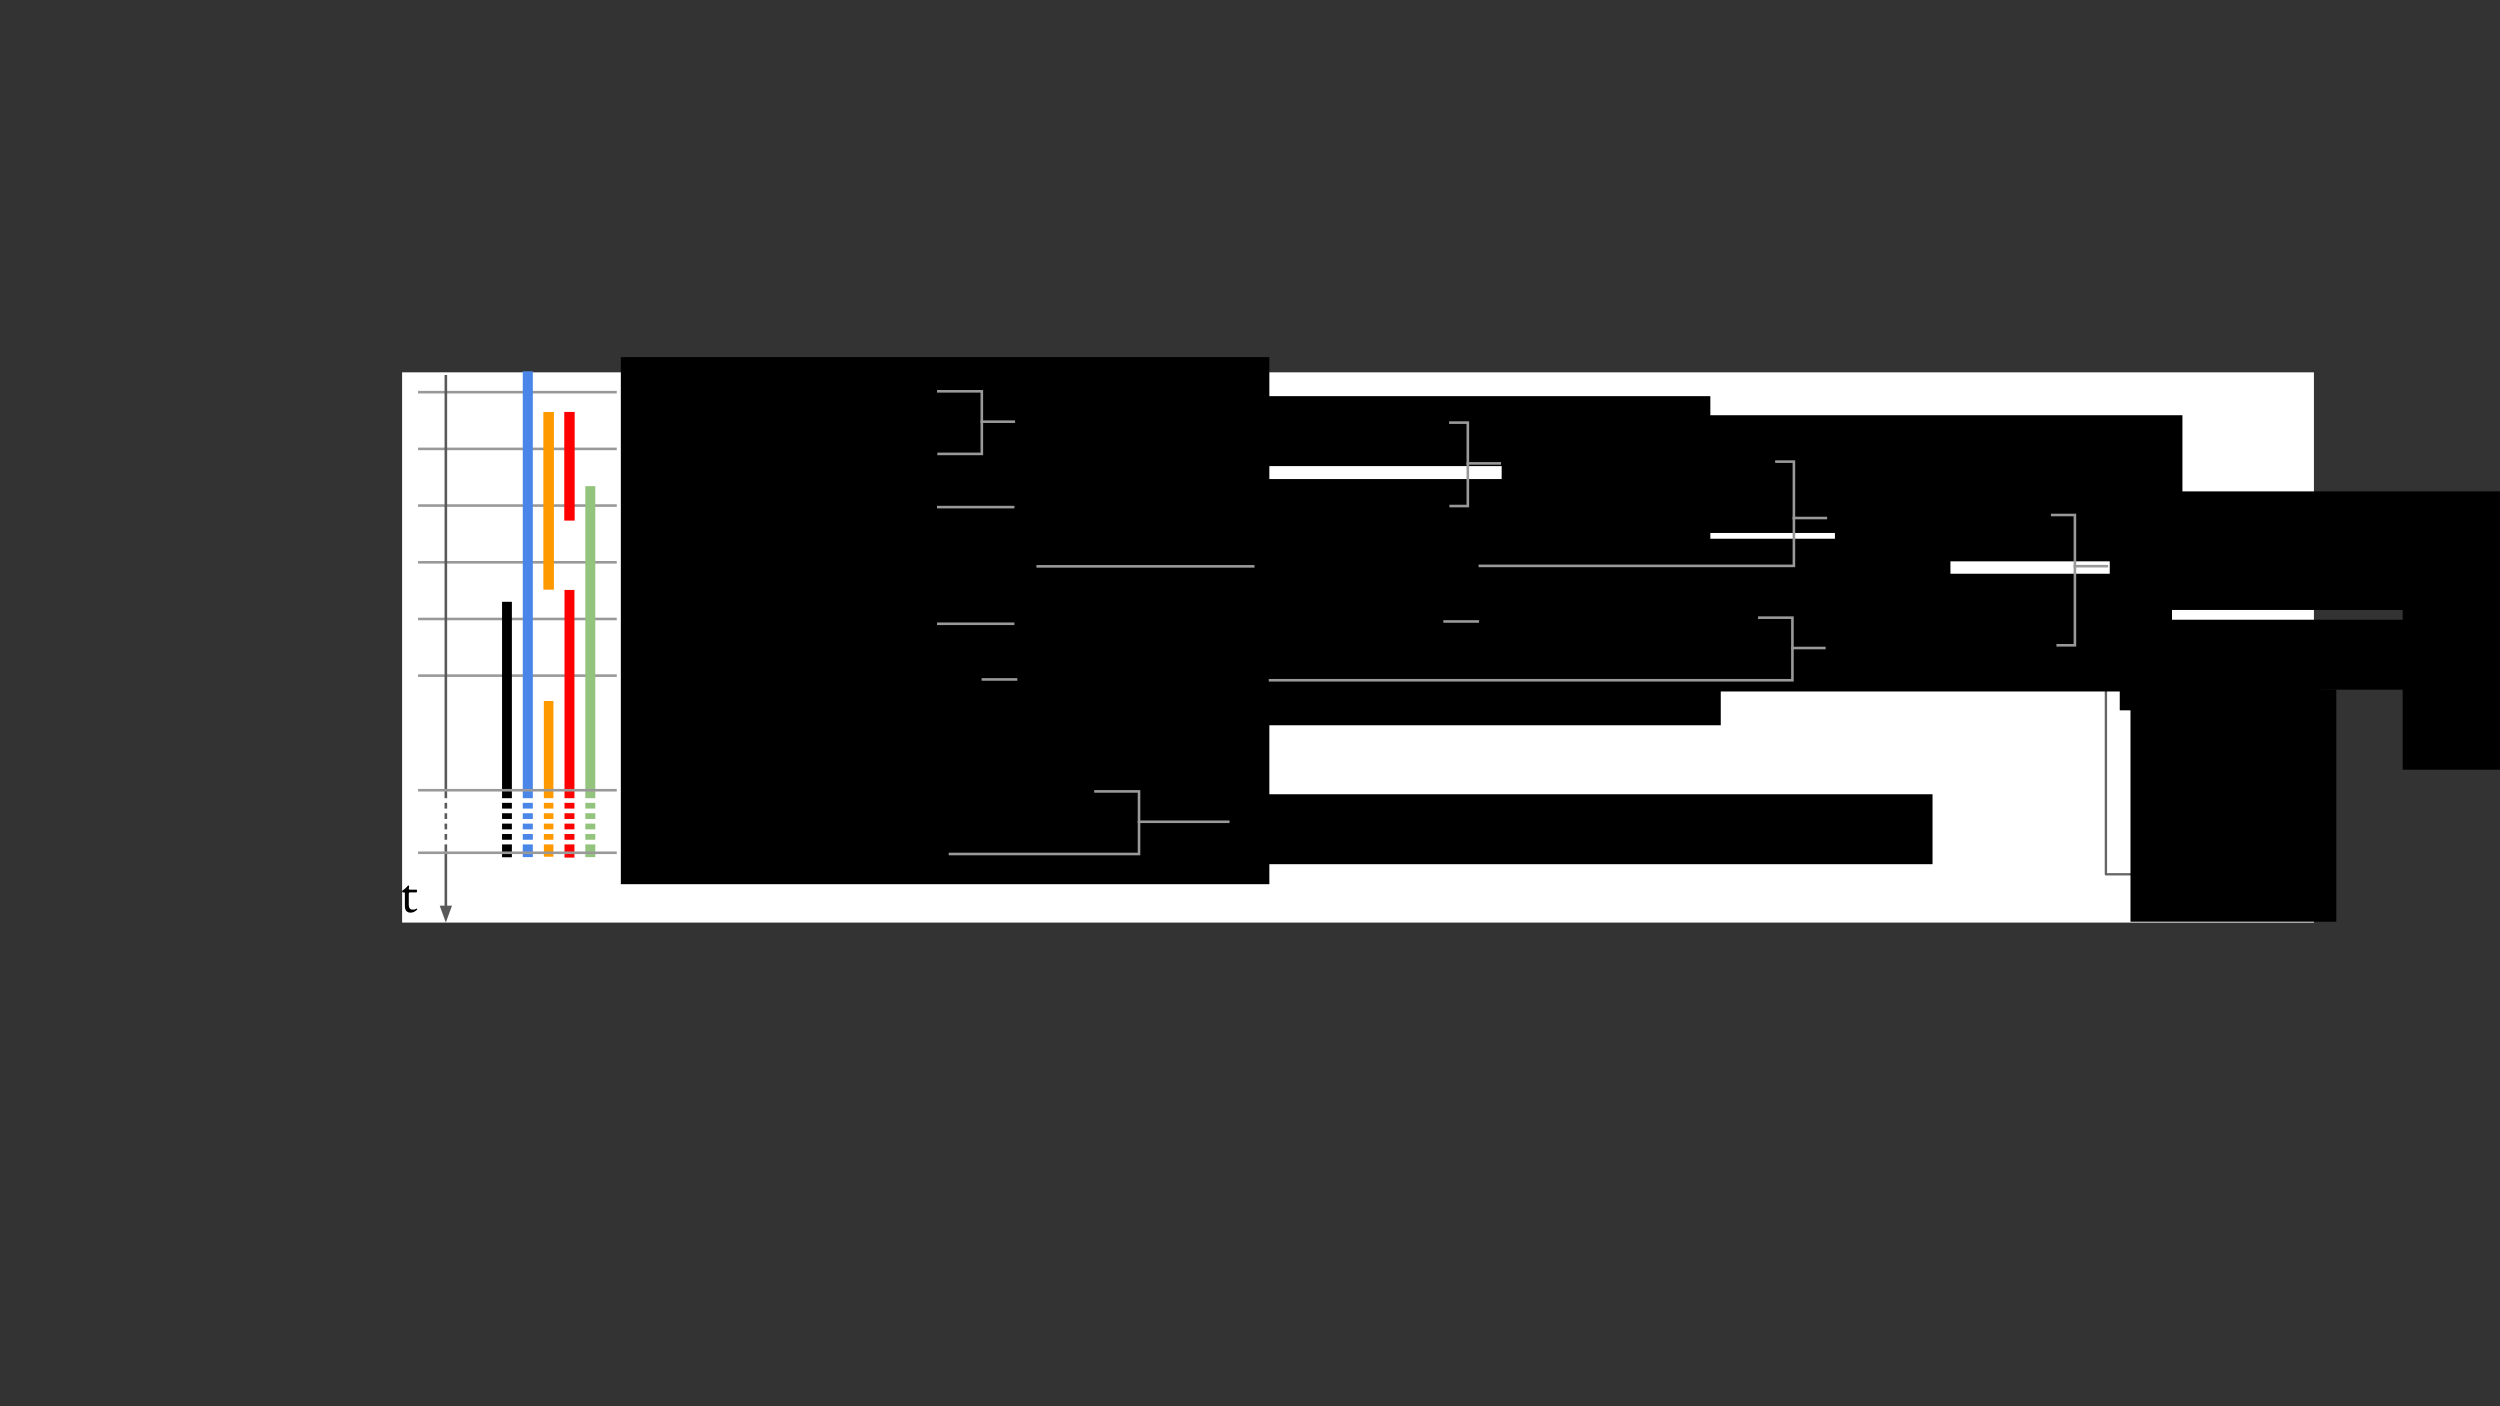<?xml version="1.0" encoding="UTF-8" standalone="no"?>
<svg
   xmlns:dc="http://purl.org/dc/elements/1.1/"
   xmlns:cc="http://creativecommons.org/ns#"
   xmlns:rdf="http://www.w3.org/1999/02/22-rdf-syntax-ns#"
   xmlns:svg="http://www.w3.org/2000/svg"
   xmlns="http://www.w3.org/2000/svg"
   xmlns:sodipodi="http://sodipodi.sourceforge.net/DTD/sodipodi-0.dtd"
   xmlns:inkscape="http://www.inkscape.org/namespaces/inkscape"
   version="1.1"
   viewBox="0.0 0.0 960.0 540.0"
   fill="none"
   stroke="none"
   stroke-linecap="square"
   stroke-miterlimit="10"
   id="svg2"
   inkscape:version="0.91 r13725"
   sodipodi:docname="prepare_meal_plan.svg"
   inkscape:export-filename="/home/gsarthou/Documents/papers/thesis/figures/chapter6/prepare_meal_plan.png"
   inkscape:export-xdpi="90"
   inkscape:export-ydpi="90">
  <rect x="0.0" y="0.0" width="960.0" height="540.0" fill="#333333" stroke="none"/>
  <defs
     id="defs215" />
  <sodipodi:namedview
     pagecolor="#ffffff"
     bordercolor="#666666"
     borderopacity="1"
     objecttolerance="10"
     gridtolerance="10"
     guidetolerance="10"
     inkscape:pageopacity="0"
     inkscape:pageshadow="2"
     inkscape:window-width="1920"
     inkscape:window-height="1026"
     id="namedview213"
     showgrid="false"
     inkscape:zoom="5.8833332"
     inkscape:cx="252.77872"
     inkscape:cy="207.30488"
     inkscape:window-x="0"
     inkscape:window-y="865"
     inkscape:window-maximized="1"
     inkscape:current-layer="g4275" />
  <clipPath
     id="g53482c86f9_0_250.0">
    <path
       d="m0 0l960.0 0l0 540.0l-960.0 0l0 -540.0z"
       clip-rule="nonzero"
       id="path5" />
  </clipPath>
  <rect
     style="color:#000000;clip-rule:nonzero;display:inline;overflow:visible;visibility:visible;opacity:1;isolation:auto;mix-blend-mode:normal;color-interpolation:sRGB;color-interpolation-filters:linearRGB;solid-color:#000000;solid-opacity:1;fill:#ffffff;fill-opacity:1;fill-rule:evenodd;stroke:none;stroke-width:1.029;stroke-linecap:butt;stroke-linejoin:miter;stroke-miterlimit:10;stroke-dasharray:2.058, 1.029;stroke-dashoffset:0;stroke-opacity:1;color-rendering:auto;image-rendering:auto;shape-rendering:auto;text-rendering:auto;enable-background:accumulate"
     id="rect4273"
     width="734.139"
     height="211.297"
     x="154.41"
     y="142.975" />
  <g
     id="g4275">
    <path
       d="m 161.036,150.603 75.307,0"
       id="path13"
       inkscape:connector-curvature="0"
       style="fill-rule:evenodd;stroke:#999999;stroke-width:1;stroke-linecap:butt;stroke-linejoin:round"
       inkscape:export-xdpi="90"
       inkscape:export-ydpi="90" />
    <path
       d="m 161.036,172.373 75.307,0"
       id="path17"
       inkscape:connector-curvature="0"
       style="fill-rule:evenodd;stroke:#999999;stroke-width:1;stroke-linecap:butt;stroke-linejoin:round"
       inkscape:export-xdpi="90"
       inkscape:export-ydpi="90" />
    <path
       d="m 161.036,194.143 75.307,0"
       id="path21"
       inkscape:connector-curvature="0"
       style="fill-rule:evenodd;stroke:#999999;stroke-width:1;stroke-linecap:butt;stroke-linejoin:round"
       inkscape:export-xdpi="90"
       inkscape:export-ydpi="90" />
    <path
       d="m 161.036,215.913 75.307,0"
       id="path25"
       inkscape:connector-curvature="0"
       style="fill-rule:evenodd;stroke:#999999;stroke-width:1;stroke-linecap:butt;stroke-linejoin:round"
       inkscape:export-xdpi="90"
       inkscape:export-ydpi="90" />
    <path
       d="m 161.036,237.683 75.307,0"
       id="path29"
       inkscape:connector-curvature="0"
       style="fill-rule:evenodd;stroke:#999999;stroke-width:1;stroke-linecap:butt;stroke-linejoin:round"
       inkscape:export-xdpi="90"
       inkscape:export-ydpi="90" />
    <path
       d="m 161.036,259.453 75.307,0"
       id="path33"
       inkscape:connector-curvature="0"
       style="fill-rule:evenodd;stroke:#999999;stroke-width:1;stroke-linecap:butt;stroke-linejoin:round"
       inkscape:export-xdpi="90"
       inkscape:export-ydpi="90" />
    <path
       d="m 218.676,160.178 0,37.732"
       id="path55"
       inkscape:export-xdpi="90"
       inkscape:export-ydpi="90"
       inkscape:connector-curvature="0"
       style="fill-rule:evenodd;stroke:#ff0000;stroke-width:4;stroke-linecap:butt;stroke-linejoin:round" />
    <path
       d="m 218.676,228.432 0,98.972"
       id="path59"
       inkscape:connector-curvature="0"
       style="fill-rule:evenodd;stroke:#ff0000;stroke-width:3.817;stroke-linecap:butt;stroke-linejoin:round"
       inkscape:export-xdpi="90"
       inkscape:export-ydpi="90" />
    <path
       d="m 210.676,160.235 0,64.171"
       id="path63"
       inkscape:connector-curvature="0"
       style="fill-rule:evenodd;stroke:#ff9900;stroke-width:4.053;stroke-linecap:butt;stroke-linejoin:round"
       inkscape:export-xdpi="90"
       inkscape:export-ydpi="90" />
    <path
       d="m 210.676,271.031 0,56.117"
       id="path67"
       inkscape:connector-curvature="0"
       style="fill-rule:evenodd;stroke:#ff9900;stroke-width:3.685;stroke-linecap:butt;stroke-linejoin:round"
       inkscape:export-xdpi="90"
       inkscape:export-ydpi="90" />
    <path
       d="m 226.676,188.6 0,138.626"
       id="path71"
       inkscape:connector-curvature="0"
       style="fill-rule:evenodd;stroke:#93c47d;stroke-width:3.837;stroke-linecap:butt;stroke-linejoin:round"
       inkscape:export-xdpi="90"
       inkscape:export-ydpi="90" />
    <path
       d="m 202.676,144.508 0,182.696"
       id="path75"
       inkscape:connector-curvature="0"
       style="fill-rule:evenodd;stroke:#4a86e8;stroke-width:3.867;stroke-linecap:butt;stroke-linejoin:round"
       inkscape:export-xdpi="90"
       inkscape:export-ydpi="90" />
    <path
       d="m 194.676,232.976 0,94.322"
       id="path79"
       inkscape:connector-curvature="0"
       style="fill-rule:evenodd;stroke:#000000;stroke-width:3.781;stroke-linecap:butt;stroke-linejoin:round"
       inkscape:export-xdpi="90"
       inkscape:export-ydpi="90" />
    <path
       d="m 171.206,144.508 0,203.764"
       id="path97"
       inkscape:export-xdpi="90"
       inkscape:export-ydpi="90"
       inkscape:connector-curvature="0"
       style="fill-rule:evenodd;stroke:#595959;stroke-width:1;stroke-linecap:butt;stroke-linejoin:round" />
    <path
       d="m 169.554,348.272 1.652,4.538 1.652,-4.538 z"
       id="path99"
       inkscape:export-xdpi="90"
       inkscape:export-ydpi="90"
       inkscape:connector-curvature="0"
       style="fill:#595959;fill-rule:evenodd;stroke:#595959;stroke-width:1;stroke-linecap:butt" />
    <path
       d="m 157.691,350.466 q -1.047,0 -1.641,-0.641 -0.578,-0.641 -0.578,-1.891 l 0,-4.953 q 0,-0.172 -0.125,-0.234 -0.125,-0.078 -0.562,-0.078 l -0.125,0 q -0.109,0 -0.188,-0.141 -0.062,-0.141 -0.062,-0.297 0,-0.047 0.062,-0.125 0.062,-0.078 0.078,-0.109 0.438,-0.297 0.781,-0.594 0.359,-0.297 0.641,-0.578 0.297,-0.297 0.484,-0.531 0.109,-0.109 0.172,-0.172 0.078,-0.078 0.188,-0.078 0.109,0 0.203,0.047 0.094,0.031 0.078,0.188 l -0.109,0.953 q -0.016,0.234 0.109,0.328 0.125,0.078 0.406,0.078 l 2.422,0 q 0.094,0 0.156,0.141 0.062,0.141 0.062,0.328 0,0.188 -0.062,0.375 -0.062,0.188 -0.156,0.188 l -2.109,0 q -0.531,0 -0.688,0.078 -0.156,0.078 -0.156,0.516 l 0,4.203 q 0,0.844 0.359,1.344 0.359,0.484 1.047,0.484 0.609,0 0.953,-0.094 0.344,-0.094 0.625,-0.297 0.031,-0.031 0.078,-0.031 0.094,0 0.125,0.094 0.031,0.094 0.031,0.203 0,0.109 -0.359,0.438 -0.344,0.312 -0.922,0.578 -0.562,0.281 -1.219,0.281 z"
       id="path123"
       inkscape:export-xdpi="90"
       inkscape:export-ydpi="90"
       inkscape:connector-curvature="0"
       style="fill:#000000;fill-rule:nonzero" />
    <path
       d="m 161.036,307.453 75.307,0"
       id="path193"
       inkscape:export-xdpi="90"
       inkscape:export-ydpi="90"
       inkscape:connector-curvature="0"
       style="fill:#000000;fill-opacity:0;fill-rule:evenodd" />
    <path
       d="m 161.036,303.453 75.307,0"
       id="path195"
       inkscape:connector-curvature="0"
       style="fill-rule:evenodd;stroke:#999999;stroke-width:1;stroke-linecap:butt;stroke-linejoin:round"
       inkscape:export-xdpi="90"
       inkscape:export-ydpi="90" />
    <path
       d="m 161.036,331.453 75.307,0"
       id="path197"
       inkscape:export-xdpi="90"
       inkscape:export-ydpi="90"
       inkscape:connector-curvature="0"
       style="fill:#000000;fill-opacity:0;fill-rule:evenodd" />
    <path
       d="m 161.036,327.453 75.307,0"
       id="path199"
       inkscape:connector-curvature="0"
       style="fill-rule:evenodd;stroke:#999999;stroke-width:1;stroke-linecap:butt;stroke-linejoin:round"
       inkscape:export-xdpi="90"
       inkscape:export-ydpi="90" />
    <rect
       style="opacity:1;fill:#ffffff;fill-opacity:1;fill-rule:nonzero;stroke:none;stroke-width:10;stroke-linecap:butt;stroke-linejoin:miter;stroke-miterlimit:4;stroke-dasharray:none;stroke-dashoffset:0;stroke-opacity:1"
       id="rect4345"
       width="61.434"
       height="1.785"
       x="169.223"
       y="306.507"
       inkscape:export-xdpi="90"
       inkscape:export-ydpi="90" />
    <rect
       style="opacity:1;fill:#ffffff;fill-opacity:1;fill-rule:nonzero;stroke:none;stroke-width:10;stroke-linecap:butt;stroke-linejoin:miter;stroke-miterlimit:4;stroke-dasharray:none;stroke-dashoffset:0;stroke-opacity:1"
       id="rect4345-3"
       width="61.434"
       height="1.785"
       x="169.223"
       y="310.497"
       inkscape:export-xdpi="90"
       inkscape:export-ydpi="90" />
    <rect
       style="opacity:1;fill:#ffffff;fill-opacity:1;fill-rule:nonzero;stroke:none;stroke-width:10;stroke-linecap:butt;stroke-linejoin:miter;stroke-miterlimit:4;stroke-dasharray:none;stroke-dashoffset:0;stroke-opacity:1"
       id="rect4345-3-6"
       width="61.434"
       height="1.785"
       x="169.223"
       y="314.486"
       inkscape:export-xdpi="90"
       inkscape:export-ydpi="90" />
    <rect
       style="opacity:1;fill:#ffffff;fill-opacity:1;fill-rule:nonzero;stroke:none;stroke-width:10;stroke-linecap:butt;stroke-linejoin:miter;stroke-miterlimit:4;stroke-dasharray:none;stroke-dashoffset:0;stroke-opacity:1"
       id="rect4345-3-7"
       width="61.434"
       height="1.785"
       x="169.223"
       y="318.475"
       inkscape:export-xdpi="90"
       inkscape:export-ydpi="90" />
    <rect
       style="opacity:1;fill:#ffffff;fill-opacity:1;fill-rule:nonzero;stroke:none;stroke-width:10;stroke-linecap:butt;stroke-linejoin:miter;stroke-miterlimit:4;stroke-dasharray:none;stroke-dashoffset:0;stroke-opacity:1"
       id="rect4345-3-5"
       width="61.434"
       height="1.785"
       x="169.223"
       y="322.465"
       inkscape:export-xdpi="90"
       inkscape:export-ydpi="90" />
    <g
       transform="translate(24.825,-34.863)"
       id="g4301">
      <path
         inkscape:export-ydpi="90"
         inkscape:export-xdpi="90"
         style="fill-rule:evenodd;stroke:#666666;stroke-width:0.909;stroke-linecap:butt;stroke-linejoin:round"
         inkscape:connector-curvature="0"
         id="path83"
         d="m 783.843,275.334 77.413,0 0,95.256 -77.413,0 z" />
      <path
         inkscape:export-ydpi="90"
         inkscape:export-xdpi="90"
         style="fill:#000000;fill-opacity:0;fill-rule:evenodd"
         inkscape:connector-curvature="0"
         id="path101"
         d="m 834.533,305.233 17.261,0" />
      <path
         inkscape:export-ydpi="90"
         inkscape:export-xdpi="90"
         style="fill-rule:evenodd;stroke:#000000;stroke-width:2.499;stroke-linecap:butt;stroke-linejoin:round"
         inkscape:connector-curvature="0"
         id="path103"
         d="m 834.533,305.233 17.261,0" />
      <path
         inkscape:export-ydpi="90"
         inkscape:export-xdpi="90"
         style="fill:#000000;fill-opacity:0;fill-rule:evenodd"
         inkscape:connector-curvature="0"
         id="path105"
         d="m 834.533,318.558 17.261,0" />
      <path
         inkscape:export-ydpi="90"
         inkscape:export-xdpi="90"
         style="fill-rule:evenodd;stroke:#4a86e8;stroke-width:2.499;stroke-linecap:butt;stroke-linejoin:round"
         inkscape:connector-curvature="0"
         id="path107"
         d="m 834.533,318.558 17.261,0" />
      <path
         inkscape:export-ydpi="90"
         inkscape:export-xdpi="90"
         style="fill:#000000;fill-opacity:0;fill-rule:evenodd"
         inkscape:connector-curvature="0"
         id="path109"
         d="m 834.533,331.884 17.261,0" />
      <path
         inkscape:export-ydpi="90"
         inkscape:export-xdpi="90"
         style="fill-rule:evenodd;stroke:#ff9900;stroke-width:2.499;stroke-linecap:butt;stroke-linejoin:round"
         inkscape:connector-curvature="0"
         id="path111"
         d="m 834.533,331.884 17.261,0" />
      <path
         inkscape:export-ydpi="90"
         inkscape:export-xdpi="90"
         style="fill:#000000;fill-opacity:0;fill-rule:evenodd"
         inkscape:connector-curvature="0"
         id="path113"
         d="m 834.533,345.21 17.261,0" />
      <path
         inkscape:export-ydpi="90"
         inkscape:export-xdpi="90"
         style="fill-rule:evenodd;stroke:#ff0000;stroke-width:2.499;stroke-linecap:butt;stroke-linejoin:round"
         inkscape:connector-curvature="0"
         id="path115"
         d="m 834.533,345.21 17.261,0" />
      <path
         inkscape:export-ydpi="90"
         inkscape:export-xdpi="90"
         style="fill:#000000;fill-opacity:0;fill-rule:evenodd"
         inkscape:connector-curvature="0"
         id="path117"
         d="m 834.533,358.536 17.261,0" />
      <path
         inkscape:export-ydpi="90"
         inkscape:export-xdpi="90"
         style="fill-rule:evenodd;stroke:#93c47d;stroke-width:2.499;stroke-linecap:butt;stroke-linejoin:round"
         inkscape:connector-curvature="0"
         id="path119"
         d="m 834.533,358.536 17.261,0" />
      <flowRoot
         inkscape:export-ydpi="90"
         inkscape:export-xdpi="90"
         transform="matrix(0.833,0,0,0.833,608.947,117.309)"
         style="font-style:normal;font-weight:normal;font-size:22.5px;line-height:125%;font-family:sans-serif;letter-spacing:0px;word-spacing:0px;fill:#000000;fill-opacity:1;stroke:none;stroke-width:1px;stroke-linecap:butt;stroke-linejoin:miter;stroke-opacity:1"
         id="flowRoot4505"
         xml:space="preserve"><flowRegion
           id="flowRegion4507"><rect
             y="190.733"
             x="216.339"
             height="37.739"
             width="92.785"
             id="rect4509" /></flowRegion><flowPara
           style="font-style:normal;font-variant:normal;font-weight:normal;font-stretch:normal;font-size:13.75px;font-family:'TeX Gyre Pagella';-inkscape-font-specification:'TeX Gyre Pagella'"
           id="flowPara4511">Bob presence</flowPara></flowRoot>      <path
         inkscape:export-ydpi="90"
         inkscape:export-xdpi="90"
         style="fill-rule:evenodd;stroke:#999999;stroke-width:0.833;stroke-linecap:butt;stroke-linejoin:round"
         inkscape:connector-curvature="0"
         id="path13-0"
         d="m 791.189,292.399 62.72,0" />
      <flowRoot
         style="fill:black;stroke:none;stroke-opacity:1;stroke-width:1px;stroke-linejoin:miter;stroke-linecap:butt;fill-opacity:1;font-family:'TeX Gyre Pagella';font-style:normal;font-weight:normal;font-size:13.75px;line-height:125%;letter-spacing:0px;word-spacing:0px;-inkscape-font-specification:'TeX Gyre Pagella';font-stretch:normal;font-variant:normal;"
         id="flowRoot4821"
         xml:space="preserve"><flowRegion
           id="flowRegion4823"><rect
             style="-inkscape-font-specification:'TeX Gyre Pagella';font-family:'TeX Gyre Pagella';font-weight:normal;font-style:normal;font-stretch:normal;font-variant:normal;font-size:13.75px;"
             y="260.737"
             x="897.79"
             height="69.688"
             width="64.589"
             id="rect4825" /></flowRegion><flowPara
           id="flowPara4827" /></flowRoot>      <flowRoot
         transform="translate(-107.908,28.526)"
         style="font-style:normal;font-weight:normal;font-size:22.5px;line-height:125%;font-family:sans-serif;letter-spacing:0px;word-spacing:0px;fill:#000000;fill-opacity:1;stroke:none;stroke-width:1px;stroke-linecap:butt;stroke-linejoin:miter;stroke-opacity:1"
         id="flowRoot4829"
         xml:space="preserve"><flowRegion
           id="flowRegion4831"><rect
             y="271.105"
             x="901.19"
             height="89.171"
             width="79.037"
             id="rect4833" /></flowRegion><flowPara
           style="font-style:normal;font-variant:normal;font-weight:normal;font-stretch:normal;font-size:13.75px;line-height:95%;font-family:'TeX Gyre Pagella';-inkscape-font-specification:'TeX Gyre Pagella'"
           id="flowPara4835">case 1</flowPara><flowPara
           id="flowPara4837"
           style="font-style:normal;font-variant:normal;font-weight:normal;font-stretch:normal;font-size:13.75px;line-height:95%;font-family:'TeX Gyre Pagella';-inkscape-font-specification:'TeX Gyre Pagella'">case 2</flowPara><flowPara
           id="flowPara4839"
           style="font-style:normal;font-variant:normal;font-weight:normal;font-stretch:normal;font-size:13.75px;line-height:95%;font-family:'TeX Gyre Pagella';-inkscape-font-specification:'TeX Gyre Pagella'">case 3</flowPara><flowPara
           id="flowPara4841"
           style="font-style:normal;font-variant:normal;font-weight:normal;font-stretch:normal;font-size:13.75px;line-height:95%;font-family:'TeX Gyre Pagella';-inkscape-font-specification:'TeX Gyre Pagella'">case 4</flowPara><flowPara
           id="flowPara4843"
           style="font-style:normal;font-variant:normal;font-weight:normal;font-stretch:normal;font-size:13.75px;line-height:95%;font-family:'TeX Gyre Pagella';-inkscape-font-specification:'TeX Gyre Pagella'">case 5</flowPara></flowRoot>    </g>
    <flowRoot
       transform="translate(-142.836,130.764)"
       style="font-style:normal;font-variant:normal;font-weight:normal;font-stretch:normal;font-size:22.5px;line-height:125%;font-family:'TeX Gyre Pagella';-inkscape-font-specification:'TeX Gyre Pagella';letter-spacing:0px;word-spacing:0px;fill:#000000;fill-opacity:1;stroke:none;stroke-width:1px;stroke-linecap:butt;stroke-linejoin:miter;stroke-opacity:1"
       id="flowRoot4271"
       xml:space="preserve"><flowRegion
         id="flowRegion4273"><rect
           style="font-style:normal;font-variant:normal;font-weight:normal;font-stretch:normal;font-family:'TeX Gyre Pagella';-inkscape-font-specification:'TeX Gyre Pagella'"
           y="6.365"
           x="381.237"
           height="202.397"
           width="249.03"
           id="rect4275" /></flowRegion><flowPara
         style="font-size:16.25px;line-height:135%"
         id="flowPara4277">Peel(tony, c1, <flowSpan
   id="flowSpan4295"
   style="font-style:normal;font-variant:normal;font-weight:bold;font-stretch:normal;line-height:135%;font-family:'TeX Gyre Pagella';-inkscape-font-specification:'TeX Gyre Pagella Bold'">k2</flowSpan>)</flowPara><flowPara
         id="flowPara4279"
         style="font-size:16.25px;line-height:135%">Cut(tony, c1, <flowSpan
   id="flowSpan4297"
   style="font-style:normal;font-variant:normal;font-weight:bold;font-stretch:normal;line-height:135%;font-family:'TeX Gyre Pagella';-inkscape-font-specification:'TeX Gyre Pagella Bold'">k2</flowSpan>)</flowPara><flowPara
         id="flowPara4281"
         style="font-size:16.25px;line-height:135%">Cut(tony, t1, <flowSpan
   id="flowSpan4299"
   style="font-style:normal;font-variant:normal;font-weight:bold;font-stretch:normal;line-height:135%;font-family:'TeX Gyre Pagella';-inkscape-font-specification:'TeX Gyre Pagella Bold'">k2</flowSpan>)</flowPara><flowPara
         id="flowPara4283"
         style="font-size:16.25px;line-height:135%">MixaSalad(pr2, c1, t1)</flowPara><flowPara
         id="flowPara4285"
         style="font-size:16.25px;line-height:135%">Cut(tony, t2, k1)</flowPara><flowPara
         id="flowPara4287"
         style="font-size:16.25px;line-height:135%">CookSauce(pr2, t2)</flowPara><flowPara
         id="flowPara4289"
         style="font-size:16.25px;line-height:135%" /><flowPara
         id="flowPara4291"
         style="font-size:16.25px;line-height:135%">MoveTo(pr2, bob, room2)</flowPara><flowPara
         id="flowPara4293"
         style="font-size:16.25px;line-height:135%">Ask(pr2, k2, bob)</flowPara></flowRoot>    <g
       transform="translate(-156.374,-42.153)"
       style="stroke:#999999;stroke-opacity:1"
       id="g4328">
      <path
         style="fill:none;fill-rule:evenodd;stroke:#999999;stroke-width:1px;stroke-linecap:butt;stroke-linejoin:miter;stroke-opacity:1"
         d="m 516.689,192.416 16.706,0 0,24.038 -16.586,0"
         id="path4324"
         inkscape:connector-curvature="0" />
      <path
         style="fill:none;fill-rule:evenodd;stroke:#999999;stroke-width:1px;stroke-linecap:butt;stroke-linejoin:miter;stroke-opacity:1"
         d="m 533.395,204.074 12.259,0"
         id="path4326"
         inkscape:connector-curvature="0" />
    </g>
    <flowRoot
       transform="translate(-163.173,-40.793)"
       style="font-style:normal;font-weight:normal;font-size:22.5px;line-height:125%;font-family:sans-serif;letter-spacing:0px;word-spacing:0px;fill:#000000;fill-opacity:1;stroke:none;stroke-width:1px;stroke-linecap:butt;stroke-linejoin:miter;stroke-opacity:1"
       id="flowRoot4332"
       xml:space="preserve"><flowRegion
         id="flowRegion4334"><rect
           y="192.918"
           x="554.448"
           height="26.856"
           width="265.496"
           id="rect4336" /></flowRegion><flowPara
         style="font-style:normal;font-variant:normal;font-weight:normal;font-stretch:normal;font-size:12.5px;font-family:'TeX Gyre Pagella';-inkscape-font-specification:'TeX Gyre Pagella'"
         id="flowPara4338">PrepareVegetable(tony, c1, k2)</flowPara></flowRoot>    <flowRoot
       transform="translate(-163.173,-8.96)"
       style="font-style:normal;font-weight:normal;font-size:22.5px;line-height:125%;font-family:sans-serif;letter-spacing:0px;word-spacing:0px;fill:#000000;fill-opacity:1;stroke:none;stroke-width:1px;stroke-linecap:butt;stroke-linejoin:miter;stroke-opacity:1"
       id="flowRoot4332-3"
       xml:space="preserve"><flowRegion
         id="flowRegion4334-6"><rect
           y="192.918"
           x="554.448"
           height="26.856"
           width="265.496"
           id="rect4336-7" /></flowRegion><flowPara
         style="font-style:normal;font-variant:normal;font-weight:normal;font-stretch:normal;font-size:12.5px;font-family:'TeX Gyre Pagella';-inkscape-font-specification:'TeX Gyre Pagella'"
         id="flowPara4338-5">PrepareVegetable(tony, t1, k2)</flowPara></flowRoot>    <path
       sodipodi:nodetypes="cc"
       style="fill:none;fill-rule:evenodd;stroke:#999999;stroke-width:1px;stroke-linecap:butt;stroke-linejoin:miter;stroke-opacity:1"
       d="m 360.315,194.733 28.725,0"
       id="path4326-3"
       inkscape:connector-curvature="0" />
    <flowRoot
       transform="translate(22.189,-33.47)"
       style="font-style:normal;font-weight:normal;font-size:22.5px;line-height:125%;font-family:sans-serif;letter-spacing:0px;word-spacing:0px;fill:#000000;fill-opacity:1;stroke:none;stroke-width:1px;stroke-linecap:butt;stroke-linejoin:miter;stroke-opacity:1"
       id="flowRoot4332-5"
       xml:space="preserve"><flowRegion
         id="flowRegion4334-62"><rect
           y="192.918"
           x="554.448"
           height="45.212"
           width="261.416"
           id="rect4336-9" /></flowRegion><flowPara
         style="font-style:normal;font-variant:normal;font-weight:normal;font-stretch:normal;font-size:12.5px;font-family:'TeX Gyre Pagella';-inkscape-font-specification:'TeX Gyre Pagella'"
         id="flowPara4338-1">PrepareVegetable</flowPara><flowPara
         id="flowPara4403"
         style="font-style:normal;font-variant:normal;font-weight:normal;font-stretch:normal;font-size:12.5px;font-family:'TeX Gyre Pagella';-inkscape-font-specification:'TeX Gyre Pagella'">ForSalad (tony, k2)</flowPara></flowRoot>    <g
       style="stroke:#999999;stroke-opacity:1"
       id="g4328-2"
       transform="translate(30.251,-26.134)">
      <path
         sodipodi:nodetypes="cccc"
         style="fill:none;fill-rule:evenodd;stroke:#999999;stroke-width:1px;stroke-linecap:butt;stroke-linejoin:miter;stroke-opacity:1"
         d="m 526.689,188.416 6.706,0 0,32.038 -6.586,0"
         id="path4324-7"
         inkscape:connector-curvature="0" />
      <path
         style="fill:none;fill-rule:evenodd;stroke:#999999;stroke-width:1px;stroke-linecap:butt;stroke-linejoin:miter;stroke-opacity:1"
         d="m 533.395,204.074 12.259,0"
         id="path4326-0"
         inkscape:connector-curvature="0" />
    </g>
    <flowRoot
       transform="translate(-70.978,13.954)"
       style="font-style:normal;font-weight:normal;font-size:22.5px;line-height:125%;font-family:sans-serif;letter-spacing:0px;word-spacing:0px;fill:#000000;fill-opacity:1;stroke:none;stroke-width:1px;stroke-linecap:butt;stroke-linejoin:miter;stroke-opacity:1"
       id="flowRoot4332-3-9"
       xml:space="preserve"><flowRegion
         id="flowRegion4334-6-3"><rect
           y="192.918"
           x="554.448"
           height="26.856"
           width="265.496"
           id="rect4336-7-6" /></flowRegion><flowPara
         style="font-style:normal;font-variant:normal;font-weight:normal;font-stretch:normal;font-size:13.75px;font-family:'TeX Gyre Pagella';-inkscape-font-specification:'TeX Gyre Pagella'"
         id="flowPara4338-5-0"><flowSpan
   id="flowSpan4817"
   style="font-size:12.5px">MixSalad</flowSpan>(pr2)</flowPara></flowRoot>    <path
       sodipodi:nodetypes="cc"
       style="fill:none;fill-rule:evenodd;stroke:#999999;stroke-width:1px;stroke-linecap:butt;stroke-linejoin:miter;stroke-opacity:1"
       d="m 398.493,217.478 82.725,0"
       id="path4326-3-6"
       inkscape:connector-curvature="0" />
    <flowRoot
       transform="translate(-163.173,35.992)"
       style="font-style:normal;font-weight:normal;font-size:22.5px;line-height:125%;font-family:sans-serif;letter-spacing:0px;word-spacing:0px;fill:#000000;fill-opacity:1;stroke:none;stroke-width:1px;stroke-linecap:butt;stroke-linejoin:miter;stroke-opacity:1"
       id="flowRoot4332-2"
       xml:space="preserve"><flowRegion
         id="flowRegion4334-61"><rect
           y="192.918"
           x="554.448"
           height="26.856"
           width="265.496"
           id="rect4336-8" /></flowRegion><flowPara
         style="font-style:normal;font-variant:normal;font-weight:normal;font-stretch:normal;font-size:12.5px;font-family:'TeX Gyre Pagella';-inkscape-font-specification:'TeX Gyre Pagella'"
         id="flowPara4338-7">PrepareVegetable(tony, t2, k1)</flowPara></flowRoot>    <path
       sodipodi:nodetypes="cc"
       style="fill:none;fill-rule:evenodd;stroke:#999999;stroke-width:1px;stroke-linecap:butt;stroke-linejoin:miter;stroke-opacity:1"
       d="m 360.315,239.53 28.725,0"
       id="path4326-3-3"
       inkscape:connector-curvature="0" />
    <flowRoot
       transform="translate(-159.173,58.729)"
       style="font-style:normal;font-weight:normal;font-size:22.5px;line-height:125%;font-family:sans-serif;letter-spacing:0px;word-spacing:0px;fill:#000000;fill-opacity:1;stroke:none;stroke-width:1px;stroke-linecap:butt;stroke-linejoin:miter;stroke-opacity:1"
       id="flowRoot4332-2-7"
       xml:space="preserve"><flowRegion
         id="flowRegion4334-61-5"><rect
           y="192.918"
           x="554.448"
           height="26.856"
           width="265.496"
           id="rect4336-8-9" /></flowRegion><flowPara
         style="font-style:normal;font-variant:normal;font-weight:normal;font-stretch:normal;font-size:12.5px;font-family:'TeX Gyre Pagella';-inkscape-font-specification:'TeX Gyre Pagella'"
         id="flowPara4338-7-2">CookSauce(pr2)</flowPara></flowRoot>    <path
       sodipodi:nodetypes="cc"
       style="fill:none;fill-rule:evenodd;stroke:#999999;stroke-width:1px;stroke-linecap:butt;stroke-linejoin:miter;stroke-opacity:1"
       d="m 377.434,260.906 12.725,0"
       id="path4326-3-3-2"
       inkscape:connector-curvature="0" />
    <flowRoot
       transform="translate(18.189,27.398)"
       style="font-style:normal;font-weight:normal;font-size:22.5px;line-height:125%;font-family:sans-serif;letter-spacing:0px;word-spacing:0px;fill:#000000;fill-opacity:1;stroke:none;stroke-width:1px;stroke-linecap:butt;stroke-linejoin:miter;stroke-opacity:1"
       id="flowRoot4332-5-1"
       xml:space="preserve"><flowRegion
         id="flowRegion4334-62-2"><rect
           y="192.918"
           x="554.448"
           height="45.212"
           width="261.416"
           id="rect4336-9-9" /></flowRegion><flowPara
         style="font-style:normal;font-variant:normal;font-weight:normal;font-stretch:normal;font-size:12.5px;font-family:'TeX Gyre Pagella';-inkscape-font-specification:'TeX Gyre Pagella'"
         id="flowPara4338-1-3">PrepareVegetable</flowPara><flowPara
         id="flowPara4403-1"
         style="font-style:normal;font-variant:normal;font-weight:normal;font-stretch:normal;font-size:12.5px;font-family:'TeX Gyre Pagella';-inkscape-font-specification:'TeX Gyre Pagella'">ForSauce (tony, k1)</flowPara></flowRoot>    <path
       sodipodi:nodetypes="cc"
       style="fill:none;fill-rule:evenodd;stroke:#999999;stroke-width:1px;stroke-linecap:butt;stroke-linejoin:miter;stroke-opacity:1"
       d="m 554.738,238.644 12.725,0"
       id="path4326-3-3-2-9"
       inkscape:connector-curvature="0" />
    <flowRoot
       transform="translate(150.166,-4.224)"
       style="font-style:normal;font-weight:normal;font-size:22.5px;line-height:125%;font-family:sans-serif;letter-spacing:0px;word-spacing:0px;fill:#000000;fill-opacity:1;stroke:none;stroke-width:1px;stroke-linecap:butt;stroke-linejoin:miter;stroke-opacity:1"
       id="flowRoot4332-2-7-4"
       xml:space="preserve"><flowRegion
         id="flowRegion4334-61-5-7"><rect
           y="192.918"
           x="554.448"
           height="26.856"
           width="265.496"
           id="rect4336-8-9-8" /></flowRegion><flowPara
         style="font-style:normal;font-variant:normal;font-weight:normal;font-stretch:normal;font-size:12.5px;font-family:'TeX Gyre Pagella';-inkscape-font-specification:'TeX Gyre Pagella'"
         id="flowPara4338-7-2-4">PrepareSalad()</flowPara></flowRoot>    <flowRoot
       transform="translate(150.166,45.062)"
       style="font-style:normal;font-weight:normal;font-size:22.5px;line-height:125%;font-family:sans-serif;letter-spacing:0px;word-spacing:0px;fill:#000000;fill-opacity:1;stroke:none;stroke-width:1px;stroke-linecap:butt;stroke-linejoin:miter;stroke-opacity:1"
       id="flowRoot4332-2-7-4-5"
       xml:space="preserve"><flowRegion
         id="flowRegion4334-61-5-7-0"><rect
           y="192.918"
           x="554.448"
           height="26.856"
           width="265.496"
           id="rect4336-8-9-8-3" /></flowRegion><flowPara
         style="font-style:normal;font-variant:normal;font-weight:normal;font-stretch:normal;font-size:12.5px;font-family:'TeX Gyre Pagella';-inkscape-font-specification:'TeX Gyre Pagella'"
         id="flowPara4338-7-2-4-6">PrepareSauce()</flowPara></flowRoot>    <g
       style="stroke:#999999;stroke-opacity:1"
       id="g4328-2-1"
       transform="translate(155.463,-5.154)">
      <path
         sodipodi:nodetypes="cccc"
         style="fill:none;fill-rule:evenodd;stroke:#999999;stroke-width:1px;stroke-linecap:butt;stroke-linejoin:miter;stroke-opacity:1"
         d="m 526.689,182.416 6.706,0 0,40.038 -120.586,0"
         id="path4324-7-0"
         inkscape:connector-curvature="0" />
      <path
         style="fill:none;fill-rule:evenodd;stroke:#999999;stroke-width:1px;stroke-linecap:butt;stroke-linejoin:miter;stroke-opacity:1"
         d="m 533.395,204.074 12.259,0"
         id="path4326-0-6"
         inkscape:connector-curvature="0" />
    </g>
    <g
       style="stroke:#999999;stroke-opacity:1"
       id="g4328-2-1-3"
       transform="translate(148.895,58.767)">
      <path
         sodipodi:nodetypes="cccc"
         style="fill:none;fill-rule:evenodd;stroke:#999999;stroke-width:1px;stroke-linecap:butt;stroke-linejoin:miter;stroke-opacity:1"
         d="m 526.689,178.416 12.706,0 0,24.038 -200.586,0"
         id="path4324-7-0-2"
         inkscape:connector-curvature="0" />
      <path
         sodipodi:nodetypes="cc"
         style="fill:none;fill-rule:evenodd;stroke:#999999;stroke-width:1px;stroke-linecap:butt;stroke-linejoin:miter;stroke-opacity:1"
         d="m 539.395,190.074 12.259,0"
         id="path4326-0-6-0"
         inkscape:connector-curvature="0" />
    </g>
    <flowRoot
       transform="translate(255.69,14.448)"
       style="font-style:normal;font-weight:normal;font-size:22.5px;line-height:125%;font-family:sans-serif;letter-spacing:0px;word-spacing:0px;fill:#000000;fill-opacity:1;stroke:none;stroke-width:1px;stroke-linecap:butt;stroke-linejoin:miter;stroke-opacity:1"
       id="flowRoot4332-2-7-4-5-6"
       xml:space="preserve"><flowRegion
         id="flowRegion4334-61-5-7-0-1"><rect
           y="192.918"
           x="554.448"
           height="26.856"
           width="265.496"
           id="rect4336-8-9-8-3-5" /></flowRegion><flowPara
         style="font-style:normal;font-variant:normal;font-weight:normal;font-stretch:normal;font-size:12.5px;font-family:'TeX Gyre Pagella';-inkscape-font-specification:'TeX Gyre Pagella'"
         id="flowPara4338-7-2-4-6-5">PrepareMeal()</flowPara></flowRoot>    <g
       style="stroke:#999999;stroke-opacity:1"
       id="g4328-2-4"
       transform="translate(263.37,13.339)">
      <path
         sodipodi:nodetypes="cccc"
         style="fill:none;fill-rule:evenodd;stroke:#999999;stroke-width:1px;stroke-linecap:butt;stroke-linejoin:miter;stroke-opacity:1"
         d="m 524.689,184.416 8.706,0 0,50.038 -6.586,0"
         id="path4324-7-7"
         inkscape:connector-curvature="0" />
      <path
         style="fill:none;fill-rule:evenodd;stroke:#999999;stroke-width:1px;stroke-linecap:butt;stroke-linejoin:miter;stroke-opacity:1"
         d="m 533.395,204.074 12.259,0"
         id="path4326-0-65"
         inkscape:connector-curvature="0" />
    </g>
    <g
       style="stroke:#999999;stroke-opacity:1"
       id="g4328-6"
       transform="translate(-96.011,111.484)">
      <path
         sodipodi:nodetypes="cccc"
         style="fill:none;fill-rule:evenodd;stroke:#999999;stroke-width:1px;stroke-linecap:butt;stroke-linejoin:miter;stroke-opacity:1"
         d="m 516.689,192.416 16.706,0 0,24.038 -72.586,0"
         id="path4324-9"
         inkscape:connector-curvature="0" />
      <path
         sodipodi:nodetypes="cc"
         style="fill:none;fill-rule:evenodd;stroke:#999999;stroke-width:1;stroke-linecap:butt;stroke-linejoin:miter;stroke-miterlimit:10;stroke-dasharray:2, 1;stroke-dashoffset:0;stroke-opacity:1"
         d="m 533.395,204.074 34.259,0"
         id="path4326-37"
         inkscape:connector-curvature="0" />
    </g>
    <flowRoot
       transform="translate(-77.85,112.074)"
       style="font-style:normal;font-weight:normal;font-size:22.5px;line-height:125%;font-family:sans-serif;letter-spacing:0px;word-spacing:0px;fill:#000000;fill-opacity:1;stroke:none;stroke-width:1px;stroke-linecap:butt;stroke-linejoin:miter;stroke-opacity:1"
       id="flowRoot4332-2-7-4-5-6-4"
       xml:space="preserve"><flowRegion
         id="flowRegion4334-61-5-7-0-1-5"><rect
           y="192.918"
           x="554.448"
           height="26.856"
           width="265.496"
           id="rect4336-8-9-8-3-5-2" /></flowRegion><flowPara
         style="font-style:normal;font-variant:normal;font-weight:normal;font-stretch:normal;font-size:12.5px;font-family:'TeX Gyre Pagella';-inkscape-font-specification:'TeX Gyre Pagella'"
         id="flowPara4338-7-2-4-6-5-5">OtherTask()</flowPara></flowRoot>  </g>
</svg>
